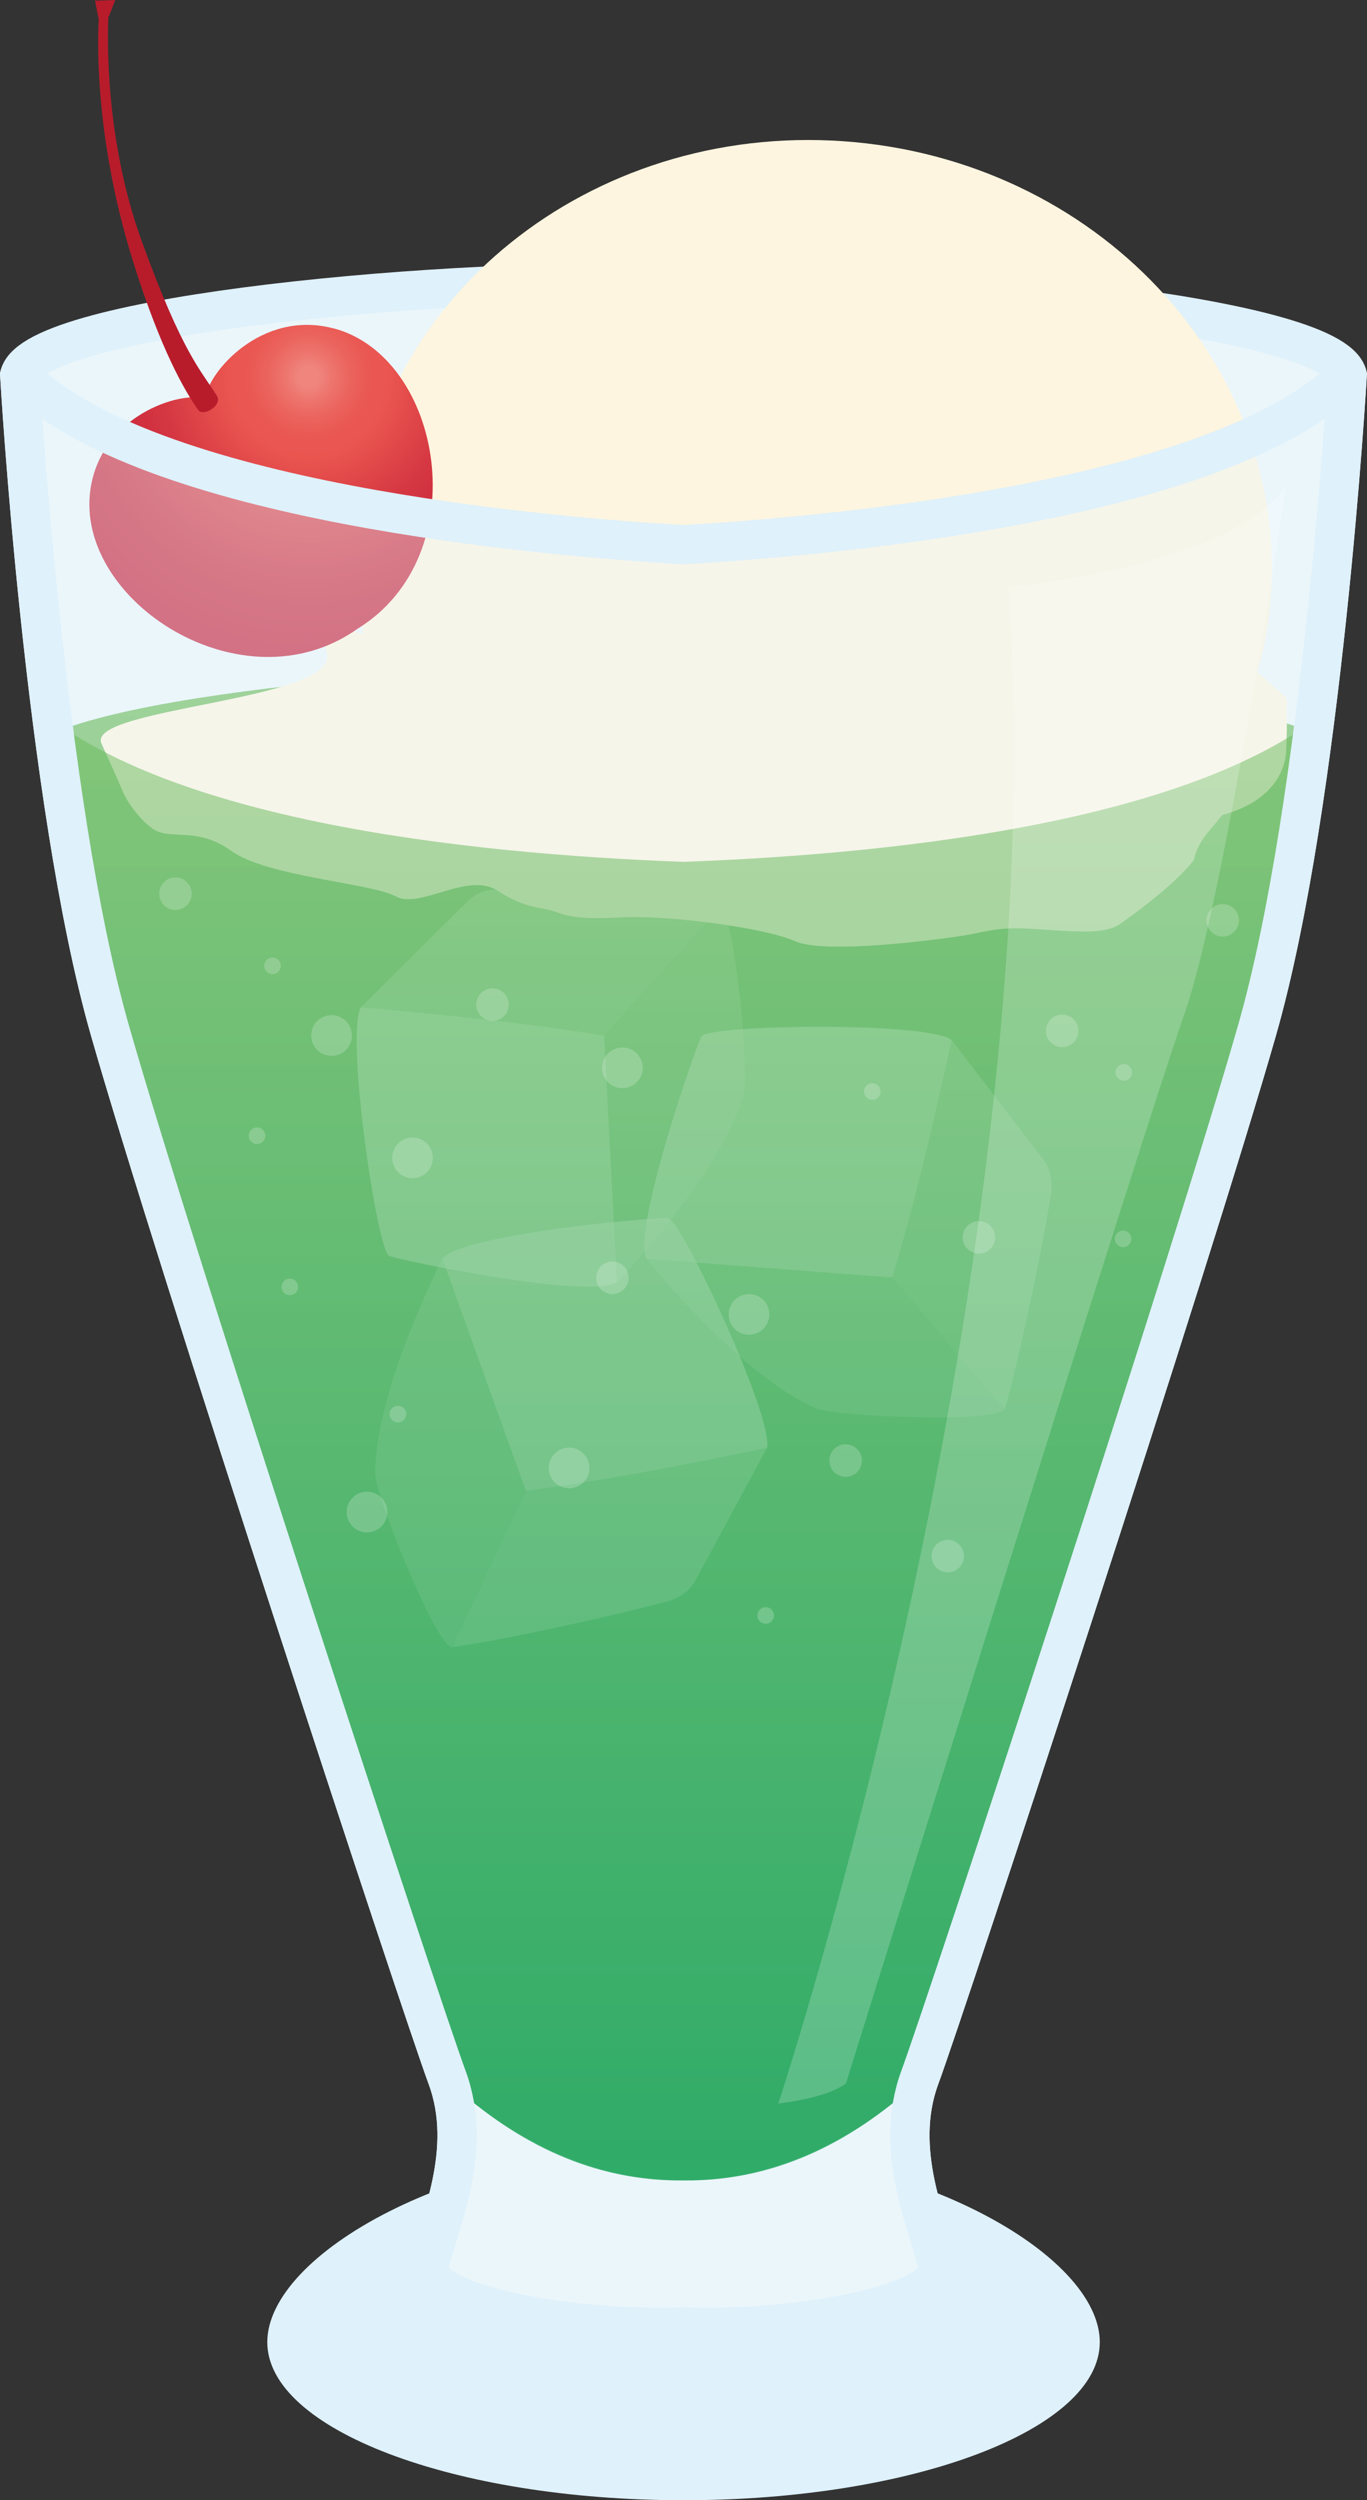 <?xml version="1.0" encoding="UTF-8"?>
<svg xmlns="http://www.w3.org/2000/svg" xmlns:xlink="http://www.w3.org/1999/xlink" viewBox="0 0 197.57 361.35">
  <rect x="0" y="0" width="197.57" height="361.35" fill="#333333" stroke="none"/>
  <defs>
    <style>
      .cls-1 {
        mix-blend-mode: multiply;
      }

      .cls-1, .cls-2, .cls-3, .cls-4, .cls-5, .cls-6, .cls-7, .cls-8, .cls-9, .cls-10, .cls-11, .cls-12 {
        stroke-width: 0px;
      }

      .cls-1, .cls-11 {
        fill: #fdf5e0;
      }

      .cls-13 {
        clip-path: url(#clippath);
      }

      .cls-2 {
        fill: url(#_名称未設定グラデーション_19);
      }

      .cls-14, .cls-5, .cls-15 {
        fill: #ebf6fb;
      }

      .cls-3 {
        opacity: .2;
      }

      .cls-3, .cls-4, .cls-7, .cls-8 {
        fill: #fff;
      }

      .cls-16, .cls-17 {
        fill: none;
      }

      .cls-16, .cls-17, .cls-15 {
        stroke: #dff1fa;
        stroke-width: 5.67px;
      }

      .cls-18 {
        clip-path: url(#clippath-1);
      }

      .cls-4, .cls-5 {
        opacity: .4;
      }

      .cls-6 {
        fill: url(#_名称未設定グラデーション_2);
      }

      .cls-7, .cls-12 {
        opacity: .5;
      }

      .cls-19 {
        opacity: .7;
      }

      .cls-17 {
        stroke-linecap: round;
        stroke-linejoin: round;
      }

      .cls-20 {
        isolation: isolate;
      }

      .cls-8 {
        opacity: .3;
      }

      .cls-9 {
        fill: #dff1fa;
      }

      .cls-10 {
        fill: #b81c2b;
      }

      .cls-12 {
        fill: url(#_名称未設定グラデーション_2-2);
      }
    </style>
    <clipPath id="clippath">
      <path class="cls-15" d="m181.7,148.84c9.46-33.12,13.01-94.63,13.01-94.63-2.35-8.77-62.22-14.27-95.93-13.24-33.71-1.03-93.58,4.47-95.93,13.24,0,0,3.55,61.51,13.01,94.63,9.46,33.12,44.83,140.76,48.76,151.41,3.93,10.65-1.31,21.29-2.62,27.21-1.14,5.16,18.66,9.42,36.78,8.85,18.11.58,37.92-3.69,36.78-8.85-1.31-5.91-6.54-16.56-2.62-27.21,3.93-10.65,39.3-118.29,48.76-151.41Z"/>
    </clipPath>
    <linearGradient id="_名称未設定グラデーション_2" data-name="名称未設定グラデーション 2" x1="98.78" y1="315.11" x2="98.78" y2="96.39" gradientUnits="userSpaceOnUse">
      <stop offset="0" stop-color="#094"/>
      <stop offset="1" stop-color="#6cbb5a"/>
    </linearGradient>
    <radialGradient id="_名称未設定グラデーション_19" data-name="名称未設定グラデーション 19" cx="44.62" cy="54.44" fx="44.62" fy="54.44" r="50.86" gradientUnits="userSpaceOnUse">
      <stop offset=".03" stop-color="#ef857d"/>
      <stop offset=".07" stop-color="#ed746d"/>
      <stop offset=".12" stop-color="#eb635d"/>
      <stop offset=".17" stop-color="#ea5853"/>
      <stop offset=".23" stop-color="#ea5550"/>
      <stop offset=".26" stop-color="#e6504d"/>
      <stop offset=".42" stop-color="#d53742"/>
      <stop offset=".6" stop-color="#c9253a"/>
      <stop offset=".79" stop-color="#c21a35"/>
      <stop offset="1" stop-color="#c01734"/>
    </radialGradient>
    <clipPath id="clippath-1">
      <path class="cls-17" d="m181.7,148.84c9.46-33.12,13.01-94.63,13.01-94.63-18.44,18.44-75.9,23.34-95.93,24.51-20.03-1.17-77.49-6.07-95.93-24.51,0,0,3.55,61.51,13.01,94.63,9.46,33.12,44.83,140.76,48.76,151.41,3.93,10.65-1.31,21.29-2.62,27.21-1.14,5.16,18.66,9.42,36.78,8.85,18.11.58,37.92-3.69,36.78-8.85-1.31-5.91-6.54-16.56-2.62-27.21,3.93-10.65,39.3-118.29,48.76-151.41Z"/>
    </clipPath>
    <linearGradient id="_名称未設定グラデーション_2-2" data-name="名称未設定グラデーション 2" y1="315.15" y2="100.05" xlink:href="#_名称未設定グラデーション_2"/>
  </defs>
  <g class="cls-20">
    <g id="_レイヤー_2" data-name="レイヤー 2">
      <g id="_イラスト" data-name="イラスト">
        <g>
          <path class="cls-9" d="m158.95,338.5c0,12.62-26.94,22.85-60.16,22.85s-60.16-10.23-60.16-22.85,26.94-28.31,60.16-28.31,60.16,15.69,60.16,28.31Z"/>
          <g>
            <path class="cls-14" d="m181.7,148.84c9.46-33.12,13.01-94.63,13.01-94.63-2.35-8.77-62.22-14.27-95.93-13.24-33.71-1.03-93.58,4.47-95.93,13.24,0,0,3.55,61.51,13.01,94.63,9.46,33.12,44.83,140.76,48.76,151.41,3.93,10.65-1.31,21.29-2.62,27.21-1.14,5.16,18.66,9.42,36.78,8.85,18.11.58,37.92-3.69,36.78-8.85-1.31-5.91-6.54-16.56-2.62-27.21,3.93-10.65,39.3-118.29,48.76-151.41Z"/>
            <g class="cls-13">
              <path class="cls-6" d="m181.7,204.38c9.46-33.12,13.01-94.63,13.01-94.63-2.35-8.77-62.22-14.27-95.93-13.24-33.71-1.03-93.58,4.47-95.93,13.24,0,0,3.55,61.51,13.01,94.63,9.46,33.12,34.95,111.22,82.92,110.73,47.96.49,73.45-77.61,82.92-110.73Z"/>
            </g>
            <path class="cls-16" d="m181.7,148.84c9.46-33.12,13.01-94.63,13.01-94.63-2.35-8.77-62.22-14.27-95.93-13.24-33.71-1.03-93.58,4.47-95.93,13.24,0,0,3.55,61.51,13.01,94.63,9.46,33.12,44.83,140.76,48.76,151.41,3.93,10.65-1.31,21.29-2.62,27.21-1.14,5.16,18.66,9.42,36.78,8.85,18.11.58,37.92-3.69,36.78-8.85-1.31-5.91-6.54-16.56-2.62-27.21,3.93-10.65,39.3-118.29,48.76-151.41Z"/>
          </g>
          <g>
            <g class="cls-19">
              <g>
                <path class="cls-8" d="m107.47,158.21c.85-2.97-1.16-25.19-3.24-26.97-.1-.08-.2-.14-.3-.13,0,0-.37.5-1.01,1.34l-15.59,17.24,1.85,35.6s14.98-15.51,18.29-27.07Z"/>
                <path class="cls-4" d="m103.93,131.11c-4.36-.74-20.89-2.28-31.54-2.61-1.79-.06-3.54.48-4.81,1.75l-15.43,15.33s21.11,1.69,35.17,4.11l15.59-17.24c.64-.83,1.01-1.34,1.01-1.34Z"/>
              </g>
            </g>
            <path class="cls-7" d="m52.15,145.58c-2.23,3.9,2.33,35.23,4.1,35.93,1.77.7,29.15,6.38,32.92,3.78l-1.85-35.6c-14.06-2.41-35.17-4.11-35.17-4.11Z"/>
          </g>
          <g>
            <g class="cls-19">
              <g>
                <path class="cls-8" d="m54.25,213.14c.05,3.09,8.39,23.78,10.89,24.88.12.05.23.08.32.04,0,0,.21-.59.58-1.57l9.95-21.01-12.06-33.54s-9.86,19.17-9.69,31.2Z"/>
                <path class="cls-4" d="m65.47,238.06c4.38-.55,20.66-3.85,30.95-6.61,1.73-.46,3.25-1.49,4.1-3.06l10.34-19.13s-20.7,4.48-34.86,6.23l-9.95,21.01c-.37.98-.58,1.57-.58,1.57Z"/>
              </g>
            </g>
            <path class="cls-7" d="m110.85,209.25c1.01-4.37-12.41-33.05-14.31-33.21-1.9-.16-29.76,2.32-32.6,5.9l12.06,33.54c14.16-1.75,34.86-6.23,34.86-6.23Z"/>
          </g>
          <g>
            <g class="cls-19">
              <g>
                <path class="cls-8" d="m117.94,203.55c2.84,1.22,25.13,2.07,27.16.24.1-.09.16-.18.17-.28,0,0-.45-.43-1.19-1.17l-15.1-17.67-35.54-2.72s13.46,16.85,24.51,21.61Z"/>
                <path class="cls-4" d="m145.27,203.51c1.29-4.22,4.94-20.42,6.63-30.94.28-1.77-.03-3.58-1.12-5l-13.23-17.26s-4.38,20.72-8.58,34.36l15.1,17.67c.74.74,1.19,1.17,1.19,1.17Z"/>
              </g>
            </g>
            <path class="cls-7" d="m137.55,150.31c-3.58-2.71-35.24-2.2-36.16-.53-.92,1.67-10.06,28.1-7.96,32.16l35.54,2.72c4.19-13.64,8.58-34.36,8.58-34.36Z"/>
          </g>
          <g>
            <path class="cls-11" d="m185.97,100.9l-4.24-3.77c1-3.44,1.68-7.1,1.95-11.01,2.36-33.74-25.32-63.16-61.82-65.71-36.5-2.55-68.01,22.73-70.37,56.47-.36,5.22,0,10.11,1.03,14.66h-.53s-6.06-3.78-4.73,3c1.33,6.77-34.94,7.76-32.59,12.93,2.35,5.18,3.27,7.36,3.27,7.36,0,0,1.51,3.06,4.09,4.91,2.58,1.85,6.29-.43,11.45,3.27,5.16,3.7,20.24,4.63,23.72,6.54,3.48,1.91,10.4-3.62,14.72-.82,4.32,2.81,6.23,2.2,8.87,3.23q2.64,1.02,8.99.63c6.35-.39,20.68,1.45,25.06,3.42,4.38,1.98,20.8-.22,24.46-.8,3.65-.58,4.61-1.35,10.91-.91s9.67.67,11.81-.85c8.56-6.08,10.59-9.28,10.59-9.28,0,0,.12-1.66,2.09-4.03.41-.5.56-.68.59-.7-.09.11-1.57,1.89,1.39-1.67,7.33-1.95,9.02-6.52,9.19-9.01.17-2.49.12-7.88.12-7.88Z"/>
            <path class="cls-1" d="m68.46,85.22c1.07,1.19,2.47,2.37,3.5,2.95,1.03.58,2.34.22,3.34.18,1-.04,1.99-.08,1.99-.08l2.61-1.03,3.01.19s2.1,1.77,3.12,2.04c1.02.27,4.99-.19,5.98-.23,1-.04,3.69.47,3.69.47l-5.78-1.93s-1.71-.86-3.41-1.41c-1.7-.55-1.71-.86-4.43-1.68-2.71-.82-4.36-.45-6.35-.37-2,.08-3.47-2.33-4.57-4.14-1.1-1.81-5.83-5.13-4.88-3.82,2.17,3,1.11,7.67,2.17,8.86Z"/>
            <path class="cls-1" d="m110.87,96.91c-2.74-.04-8.68,1.15-11.89,3.64l15.08-1.49s2.72,4.68,4.09,4.7c1.37.02,7.32-2.86,7.32-2.86l4.58-4.16,3.2-1.65,5.94-1.61s4.11.48,4.11-.79c0-1.27-12.38,1.75-12.38,1.75,0,0-.89-.02-4.09,1.21-2.61,1,1.06,3.07-3.65,3.73-2.74.39-9.58-2.44-12.32-2.48Z"/>
            <path class="cls-1" d="m99.05,57.95c1.48.1,3.65.94,4.79.68,1.13-.26,3.8-1.11,5.28-1.01,1.48.1,1.87-.21,3.36-.11,1.48.1,5.62-.64,5.62-.64,0,0-8.47-1.28-11.43-1.49-2.96-.21-6.71.22-9.55-1.7-2.84-1.92-3.06,1.16-7.75-.89l5.68,3.84s2.52,1.21,4,1.31Z"/>
            <path class="cls-1" d="m165.15,78.01c-4.19.98-8.46,2.48-11.16,1.87-2.7-.61-1.91,1.14-3.71.59-1.79-.55-2.19,6.81-1.32,5.83,4.97-5.58,14.23-6.32,14.23-6.32,0,0,14.68-1.96,6.66-10.84,0,0-.51,7.89-4.7,8.87Z"/>
            <path class="cls-1" d="m130.14,64.58c-2.58-.97-2.07.87-3.76.08-1.69-.78-2.51,6.82-2.23,5.58.29-1.24,11.19-4.99,11.19-4.99,0,0,7.87-1.14,12.21-9.16,0,0-5.64,6.17-9.95,6.57-4.31.4-4.88,2.88-7.46,1.91Z"/>
            <path class="cls-1" d="m110.27,84.29c-1.43-.89-3.96.14-3.96.14,0,0,.54,3,2.14,3.32,1.6.32,3.37.07,5.32-.76,1.94-.83,8.7-1.01,8.7-1.01,0,0-2.74-2.79-3.49-2.01-.76.78-2.55.66-4.3,1.29-1.75.63-2.98-.08-4.41-.97Z"/>
            <path class="cls-1" d="m85.19,98.85c-1.75.63-2.7-.8-4.41-.97-2.22-.22-6.46-4.73-6.46-4.73,0,0,3.04,7.88,4.64,8.2,1.6.32,4.09-2.4,5.32-.76,1.67,2.22,4.08.29,4.08.29,0,0,.64.1,1.41.27-1.63-1.18-3.58-2.65-4.58-2.29Z"/>
            <path class="cls-1" d="m150.86,49.27c1.62-.2,3.19-.99,4.71-2.38,1.52-1.39,2.46-2.15,2.46-2.15,0,0,.62-1.18,1.03-1.92-.66.71-2.08,1.18-3.28,2.15-1.42,1.14-3.47,2.76-5.14,2.37-1.67-.4-3.59,1.63-3.59,1.63,0,0,2.18.5,3.8.3Z"/>
            <path class="cls-1" d="m152.66,72.61c1.85-1,2.96-1.52,2.96-1.52,0,0,.92-1,1.51-1.62-.83.54-2.33.67-3.75,1.34-1.68.78-4.11,1.89-5.62,1.13-1.52-.76-3.92.76-3.92.76,0,0,1.99.98,3.61,1.15,1.63.18,3.36-.24,5.21-1.23Z"/>
            <path class="cls-1" d="m135.59,28.65s.13,4.67-2.72,6.16c-2.85,1.49-3.85,2.69-5.25,3.02-1.4.33-4.31,2.66-4.31,2.66l15.73-2.29s.81-5.02-3.45-9.55Z"/>
            <path class="cls-1" d="m170.81,91.05l-6.05,4.13s-2.11,1.03-3.87,2.25c-1.76,1.22-2.11,1.03-4.86,3.03-2.74,2-3.44,3.82-4.71,5.76-1.26,1.94-4.93,1.65-7.68,1.44-2.75-.22-9.63,1.95-7.54,1.96,4.79.04,9.25,4.31,11.29,4.13,2.04-.18,4.3-.69,5.64-1.26,1.34-.58,1.83-2.07,2.46-3.05.63-.97,1.26-1.95,1.26-1.95l.63-3.19,2.25-2.72s3.38-.76,4.37-1.53c.98-.77,5.09-6.45,11.23-2.64,1.03.64-4.42-6.37-4.42-6.37Z"/>
            <path class="cls-1" d="m180.7,97.29c-1.03,1.62-3.18,6.13-6.54,8.43-3.37,2.3-3.12,5.28-7.25,5.42-4.13.13-4.01-1.55-9.11-.64-5.1.91-3.31,1.46-4.4,3.92-1.09,2.46-6.76,5.03-11.81,5.1-5.04.07-4.5-1.16-7.17-2.19-2.68-1.03-4.25,1.82-8.26.27-3.07-1.19-5.05.38-10.17,1.4.72,0-2.38,3.97,1.16,3.05-4.15,1.76-12.85.37-12.85.37,0,0-4.01-1.55-5.78-2.52-.82-.45.96-1.09,2.69-1.76l1.08.33-.97-.37c1.93-.75,3.71-1.53,1.6-2.12-4.04-1.13-10.36-2.42-13.52-3.06-1.16-.23-2.14-.4-3.02-.59l-4.16-1.61s-.37-1.29-2.1-2.69c-1.73-1.39-3.65-.25-6.38-.45-2.73-.19-4.13.13-5.9-.84-1.76-.97-3.07-1.91-4.75-4.14-1.68-2.23-7.86-11.98-7.86-11.98.13,4.66,2.57,9.07,2.57,9.07l1.04,4.73,3.04,2.33s.25,2.98,3.41,3.62c3.16.64,4.16-.56,6.44-.4q2.28.16,3.59,1.1c.69.5,3.69,1.15,6.35,1.66.14.83.87,2.99,4.57,5.87,4.78,3.72,4.32,3.69,7.03,4.3,2.7.61,3.13,1.06,5.38,1.64,2.25.58,5.04-.07,6.38.45,1.34.52,2.73.19,4.07.71,1.34.52,5.13-1.33,6.5-1.24,1.33.09,13.14-2.26,15.14-2.7,1.95.68,4,1.33,5.12,1.16,1.85-.29,6.23,2.55,8.57,1.87,2.34-.68,8.19-5.78,8.19-5.78l5.84,1.68s2.07-8.14,4.15-6.9c4.84,2.88,22.42-12.82,16.63-8.57-1.13.83,1.47-7.94,1.47-7.94Z"/>
            <path class="cls-1" d="m174.88,53.85c-5.65-11.14-16.31-17.83-10.28-12.15,0,0,12.92,13.25.33,13.52-1.65.04-3.37,2.3-3.37,2.3,0,0-5.66.85-7.14,2.44-1.49,1.59,5.68.17,5.68.17l4.64-2.65,8.45,1.03s-1.72,4.06,2.89,8.19c2.39,2.15,3.71,7.48,4.3,15.15.08,1.03-4.5,2.25-4.44,3.22.07,1.13,3.95,3.55,4.01,4.54.22,4.01.96,9.15,1.15,8.34,5.83-25.7-4.54-40.83-6.2-44.11Z"/>
          </g>
          <g>
            <path class="cls-2" d="m48.16,47.45c-10.44-2.71-18.13,6.43-18.5,10.16-3.58-1.12-14.99,2.39-16.58,13.05-2.4,16.15,22.01,31.97,38.6,20.21,17.31-10.68,12.28-39.33-3.52-43.43Z"/>
            <g>
              <path class="cls-10" d="m31.39,57.28c-2.26-3.68-4.93-5.95-10.91-22.44C14.49,18.34,15.7,1.67,15.7,1.67l-1.37.23s-1.46,15.6,4.93,35.99c4.02,12.83,7.47,18.61,9.35,21.33.78,1.12,3.54-.69,2.77-1.94Z"/>
              <polygon class="cls-10" points="14.27 2.8 15.72 2.4 16.66 0 13.73 .1 14.27 2.8"/>
            </g>
          </g>
          <path class="cls-5" d="m181.7,148.84c9.46-33.12,13.01-94.63,13.01-94.63-18.44,18.44-75.9,23.34-95.93,24.51-20.03-1.17-77.49-6.07-95.93-24.51,0,0,3.55,61.51,13.01,94.63,9.46,33.12,44.83,140.76,48.76,151.41,3.93,10.65-1.31,21.29-2.62,27.21-1.14,5.16,18.66,9.42,36.78,8.85,18.11.58,37.92-3.69,36.78-8.85-1.31-5.91-6.54-16.56-2.62-27.21,3.93-10.65,39.3-118.29,48.76-151.41Z"/>
          <g>
            <g class="cls-18">
              <path class="cls-12" d="m181.7,194.68c9.46-33.12,13.01-94.63,13.01-94.63-18.44,18.44-64.4,23.34-95.93,24.51-31.53-1.17-77.49-6.07-95.93-24.51,0,0,3.55,61.51,13.01,94.63,9.46,33.12,31.26,121.04,82.92,120.46,51.66.58,73.45-87.34,82.92-120.46Z"/>
            </g>
            <path class="cls-17" d="m181.7,148.84c9.46-33.12,13.01-94.63,13.01-94.63-18.44,18.44-75.9,23.34-95.93,24.51-20.03-1.17-77.49-6.07-95.93-24.51,0,0,3.55,61.51,13.01,94.63,9.46,33.12,44.83,140.76,48.76,151.41,3.93,10.65-1.31,21.29-2.62,27.21-1.14,5.16,18.66,9.42,36.78,8.85,18.11.58,37.92-3.69,36.78-8.85-1.31-5.91-6.54-16.56-2.62-27.21,3.93-10.65,39.3-118.29,48.76-151.41Z"/>
          </g>
          <path class="cls-3" d="m145.76,84.84s32.29-2.94,40.12-14.68c0,0-8.81,59.69-14.68,76.32-5.87,16.63-48.93,154.6-48.93,154.6,0,0-1.96,1.96-9.78,2.94,0,0,40.12-121.33,33.27-219.18Z"/>
          <g>
            <path class="cls-3" d="m50.86,149.66c0,1.62-1.31,2.94-2.94,2.94s-2.94-1.31-2.94-2.94,1.31-2.94,2.94-2.94,2.94,1.31,2.94,2.94Z"/>
            <path class="cls-3" d="m62.56,167.34c0,1.62-1.31,2.94-2.94,2.94s-2.94-1.31-2.94-2.94,1.31-2.94,2.94-2.94,2.94,1.31,2.94,2.94Z"/>
            <path class="cls-3" d="m92.89,154.34c0,1.62-1.31,2.94-2.94,2.94s-2.94-1.31-2.94-2.94,1.31-2.94,2.94-2.94,2.94,1.31,2.94,2.94Z"/>
            <path class="cls-3" d="m111.19,189.97c0,1.62-1.31,2.94-2.94,2.94s-2.94-1.31-2.94-2.94,1.31-2.94,2.94-2.94,2.94,1.31,2.94,2.94Z"/>
            <path class="cls-3" d="m55.98,218.53c0,1.62-1.31,2.94-2.94,2.94s-2.94-1.31-2.94-2.94,1.31-2.94,2.94-2.94,2.94,1.31,2.94,2.94Z"/>
            <path class="cls-3" d="m127.27,157.75c0,.66-.54,1.2-1.2,1.2s-1.2-.54-1.2-1.2.54-1.2,1.2-1.2,1.2.54,1.2,1.2Z"/>
            <path class="cls-3" d="m58.71,204.38c0,.66-.54,1.2-1.2,1.2s-1.2-.54-1.2-1.2.54-1.2,1.2-1.2,1.2.54,1.2,1.2Z"/>
            <path class="cls-3" d="m38.35,164.15c0,.66-.54,1.2-1.2,1.2s-1.2-.54-1.2-1.2.54-1.2,1.2-1.2,1.2.54,1.2,1.2Z"/>
            <path class="cls-3" d="m163.52,179.05c0,.66-.54,1.2-1.2,1.2s-1.2-.54-1.2-1.2.54-1.2,1.2-1.2,1.2.54,1.2,1.2Z"/>
            <path class="cls-3" d="m111.86,233.48c0,.66-.54,1.2-1.2,1.2s-1.2-.54-1.2-1.2.54-1.2,1.2-1.2,1.2.54,1.2,1.2Z"/>
            <path class="cls-3" d="m85.19,212.16c0,1.62-1.31,2.94-2.94,2.94s-2.94-1.31-2.94-2.94,1.31-2.94,2.94-2.94,2.94,1.31,2.94,2.94Z"/>
            <path class="cls-3" d="m90.86,184.67c0,1.3-1.05,2.35-2.35,2.35s-2.35-1.05-2.35-2.35,1.05-2.35,2.35-2.35,2.35,1.05,2.35,2.35Z"/>
            <path class="cls-3" d="m139.33,224.9c0,1.3-1.05,2.35-2.35,2.35s-2.35-1.05-2.35-2.35,1.05-2.35,2.35-2.35,2.35,1.05,2.35,2.35Z"/>
            <path class="cls-3" d="m73.53,145.19c0,1.3-1.05,2.35-2.35,2.35s-2.35-1.05-2.35-2.35,1.05-2.35,2.35-2.35,2.35,1.05,2.35,2.35Z"/>
            <path class="cls-3" d="m27.71,129.17c0,1.3-1.05,2.35-2.35,2.35s-2.35-1.05-2.35-2.35,1.05-2.35,2.35-2.35,2.35,1.05,2.35,2.35Z"/>
            <path class="cls-3" d="m179.07,133.01c0,1.3-1.05,2.35-2.35,2.35s-2.35-1.05-2.35-2.35,1.05-2.35,2.35-2.35,2.35,1.05,2.35,2.35Z"/>
            <path class="cls-3" d="m124.57,211.09c0,1.3-1.05,2.35-2.35,2.35s-2.35-1.05-2.35-2.35,1.05-2.35,2.35-2.35,2.35,1.05,2.35,2.35Z"/>
            <path class="cls-3" d="m40.59,139.59c0,.66-.54,1.2-1.2,1.2s-1.2-.54-1.2-1.2.54-1.2,1.2-1.2,1.2.54,1.2,1.2Z"/>
            <circle class="cls-3" cx="41.89" cy="185.99" r="1.2"/>
            <path class="cls-3" d="m163.62,154.99c0,.66-.54,1.2-1.2,1.2s-1.2-.54-1.2-1.2.54-1.2,1.2-1.2,1.2.54,1.2,1.2Z"/>
            <path class="cls-3" d="m143.83,178.83c0,1.3-1.05,2.35-2.35,2.35s-2.35-1.05-2.35-2.35,1.05-2.35,2.35-2.35,2.35,1.05,2.35,2.35Z"/>
            <path class="cls-3" d="m155.86,148.98c0,1.3-1.05,2.35-2.35,2.35s-2.35-1.05-2.35-2.35,1.05-2.35,2.35-2.35,2.35,1.05,2.35,2.35Z"/>
          </g>
        </g>
      </g>
    </g>
  </g>
</svg>